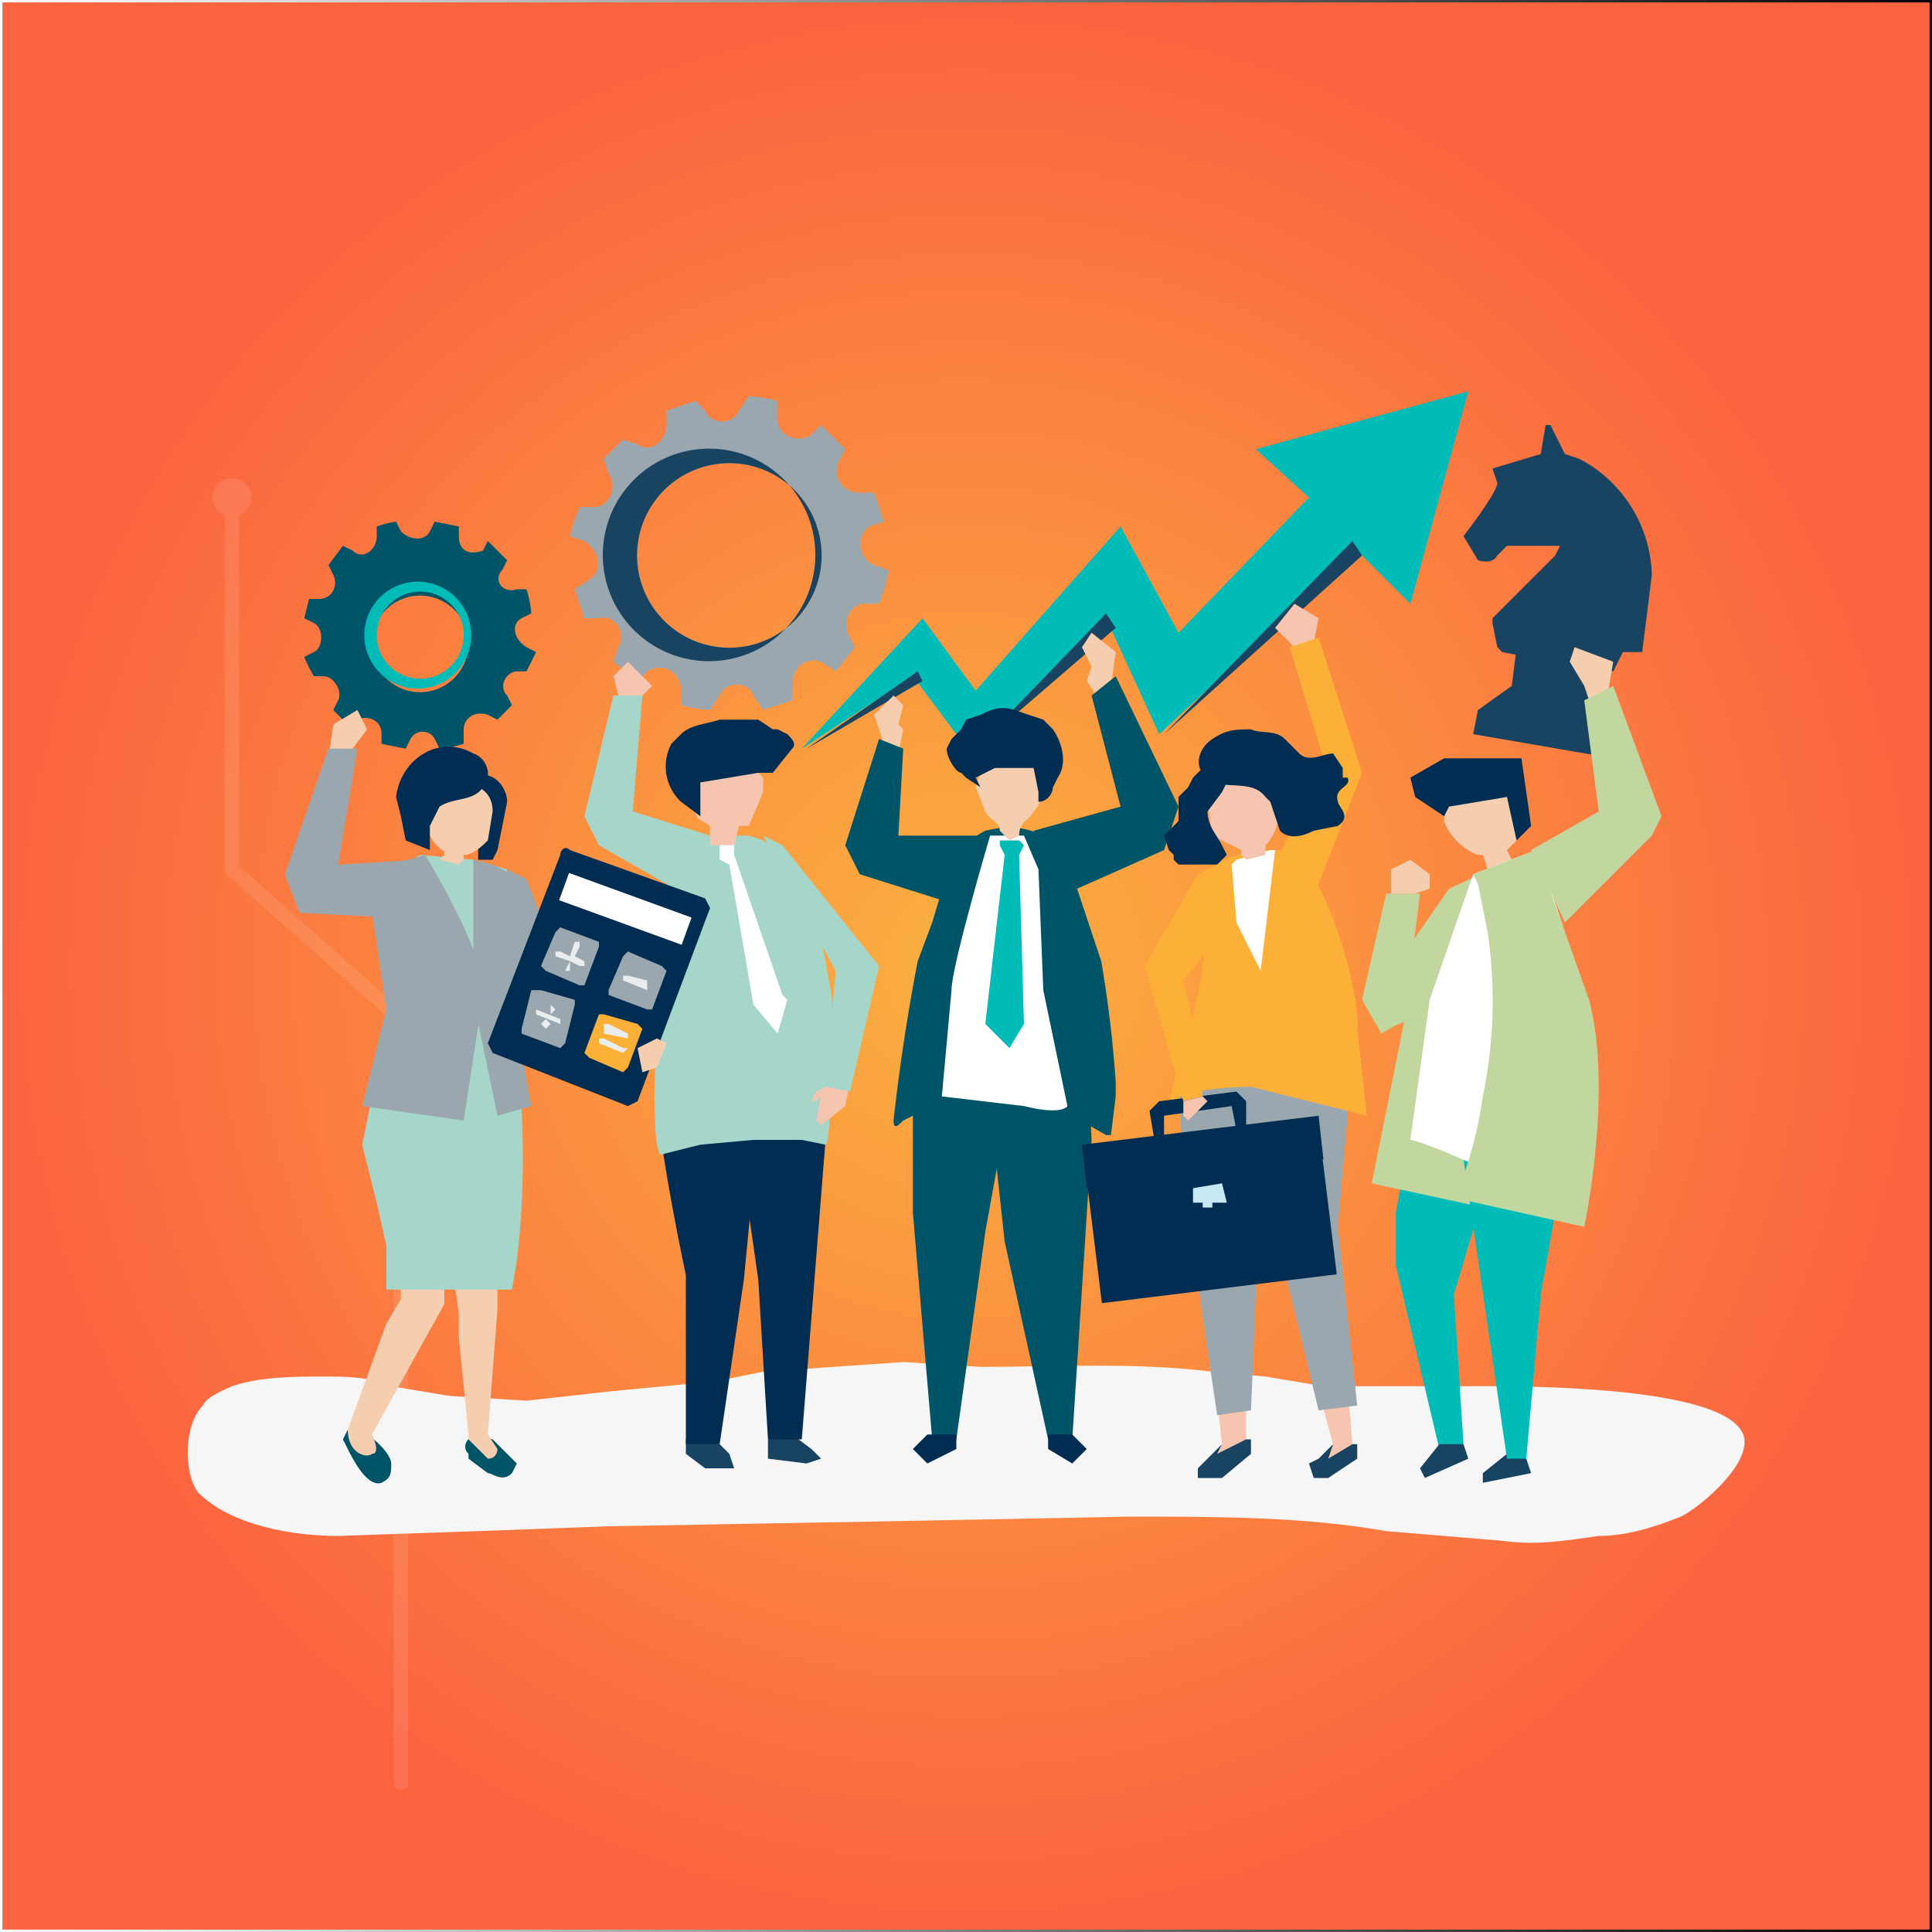 <svg version="1" id="Layer_1" xmlns="http://www.w3.org/2000/svg" xmlns:xlink="http://www.w3.org/1999/xlink" viewBox="0 0 400 400">
  <rect x="0" y="0" width="400" height="400" fill="#808080" stroke="none"/>
  <style>
    .st2{opacity:.1}.st3{fill:none;stroke:#fff;stroke-width:3;stroke-linecap:round;stroke-linejoin:round;stroke-miterlimit:10}.st4{fill:#fff}.st10{fill:#9ba7ae}.st11{fill:#184462}.st12{fill:#002d51}.st13{fill:#a6d6ca}.st14{fill:#f6c5b0}.st15{fill:#00bcb9}.st16{fill:#005467}.st17{fill:#f5ceb0}.st19{fill:#c2d69f}.st20{fill:#fdb037}.st21{fill:#eaeded}
  </style>
  <radialGradient id="SVGID_1_" cx="200" cy="200" r="200" gradientTransform="matrix(1 0 0 -1 0 400)" gradientUnits="userSpaceOnUse">
    <stop offset="0" stop-color="#fbb140"/>
    <stop offset="1" stop-color="#fb6340"/>
  </radialGradient>
  <linearGradient id="SVGID_2_" gradientUnits="userSpaceOnUse" x1="-1" y1="200" x2="401" y2="200" gradientTransform="matrix(1 0 0 -1 0 400)">
    <stop offset="0" stop-color="#fff"/>
    <stop offset="1"/>
  </linearGradient>
  <path fill="url(#SVGID_1_)" stroke="url(#SVGID_2_)" stroke-miterlimit="10" d="M0 0h400v400H0z"/>
  <g>
    <defs>
      <path id="SVGID_3_" d="M0 0h400v400H0z"/>
    </defs>
    <clipPath id="SVGID_4_">
      <use xlink:href="#SVGID_3_" overflow="visible"/>
    </clipPath>
    <g class="st2" clip-path="url(#SVGID_4_)">
      <path class="st3" d="M83 369V211l-35-31v-77"/>
      <path class="st4" d="M44 103a4 4 0 1 0 8 0 4 4 0 0 0-8 0z"/>
    </g>
  </g>
  <g>
    <path d="M187 282l-29 2-10 2-21 2-18 2-16-1-12-2c-5-2-9-2-14-2-6 0-13 0-19 2-2 1-5 2-6 4-4 4-4 14-1 18 7 7 20 9 29 9l29-1 27-1 56-1 52-1c18 0 36 0 53 3l24 2c7 1 13 0 20-1 6 0 12-2 17-4 4-2 12-9 13-14 4-14-51-13-59-13h-28l-12-2-11-1c-16-2-32-1-48-1l-16-1z" fill="#f6f6f6"/>
    <path class="st10" d="M180 109l3-1-2-6h-3c-4 0-6-4-4-7l1-2-5-5-2 2c-3 2-7 0-7-3v-4a34 34 0 0 0-6-1l-2 3c-1 3-6 3-7 0l-2-2-6 2v3c0 3-3 6-6 4l-3-1-4 4 1 3c2 3 0 7-3 7h-3a34 34 0 0 0-2 6l3 1c3 2 4 6 1 8l-3 2 2 6h3c3-1 6 3 4 6l-1 3 5 4 2-2c3-2 7 0 7 4v3a34 34 0 0 0 6 1l2-3c1-3 6-3 7 0l2 3 6-2v-3c0-4 3-6 6-5l3 2 4-5-1-2c-2-3 0-7 3-7h3a34 34 0 0 0 2-7l-3-1c-3-1-4-6-1-8zm-27 25a19 19 0 1 1-4-38 19 19 0 0 1 4 38z"/>
    <path class="st11" d="M149 93a22 22 0 1 0 4 43 22 22 0 0 0-4-43zm4 41a19 19 0 1 1-4-38 19 19 0 0 1 4 38zM164 297l4 3 2 2-3 1-8-1v-4l5-1zM149 299l2 2 1 3h-6l-4-3v-3l7 1z"/>
    <path class="st12" d="M157 234l-3 31-5 34h-7v-35s-6-28-6-38l21 8z"/>
    <path class="st12" d="M171 235l-5 63h-7l-2-33-4-28 15-17z"/>
    <path class="st13" d="M172 205l-2-11-2-10-7-8-3-2-3-1h-12l-3 4c-2 3-2 7-2 12 0 0 1 11-1 19-2 9-2 32 0 31l8-2 11-1h10l5 1c1 0 2-28 1-32z"/>
    <path class="st14" d="M152 175h-5v-4c-1-1-3-1-3-3v-1l1-6v-2l3-1c3-1 6-1 8 1l2 2v3a377 377 0 0 1-3 7h-2l-1 4z"/>
    <path class="st12" d="M161 151h-1l-3-2h-8c-3 1-6 1-8 3l-2 2a10 10 0 0 0 2 12l4 3v-7l6-1 6-1h3l4-5c1-1 0-2-1-3l-2-1z"/>
    <path class="st13" d="M147 173l-16-5 2-24h-6l-6 25 3 6 14 8 6-10z"/>
    <path class="st14" d="M128 144l-1-4 3-3 5 5-2 2z"/>
    <g>
      <path class="st4" d="M163 207l-1-1-10-29v-2h-3v3l2 1 5 29 5 6 2-7z"/>
    </g>
    <g>
      <path class="st14" d="M173 224l-4 2-1 2h1l1-1-1 5 1 1 5-4 1-5z"/>
      <path class="st13" d="M162 175l-4-2 15 28-2 24 5 1 6-26z"/>
    </g>
    <g>
      <path class="st15" d="M304 81l-44 12 11 10-27 28-12-22-30 34-11-15-25 27 23-15 12 16 28-28 11 24 41-38 11 11 12-44z"/>
      <path class="st11" d="M241 152l41-37-2-3zM202 155l29-25-2-3zM190 139l-23 16 24-14z"/>
    </g>
    <g>
      <path class="st16" d="M83 110l-1-2a22 22 0 0 0-4 1v2c0 3-3 5-5 3l-2-1-3 4 1 2c1 2 0 5-3 5h-2l-1 4 2 1c2 1 2 5 0 6l-2 1a22 22 0 0 0 2 4h2c2 0 4 3 3 5l-1 2 3 3 2-1c2-1 5 0 5 3v2l5 1 1-2c1-2 4-2 5 0l1 2a22 22 0 0 0 5-1v-3c0-2 2-4 5-3l2 1 3-3-1-2c-2-2 0-5 2-5h2l2-4-2-1c-3-2-3-5-1-6l2-1a22 22 0 0 0-1-5h-2c-3 1-5-2-3-4l1-2-4-4-1 2c-3 1-5 0-5-3v-2l-5-1-1 2c-1 2-4 2-6 0zm13 19a10 10 0 1 1-19 5 10 10 0 0 1 19-5z"/>
      <path class="st15" d="M90 142a11 11 0 0 1-7-21 11 11 0 0 1 7 21zm-6-19a9 9 0 1 0 6 17 9 9 0 0 0-6-17z"/>
    </g>
    <g>
      <path class="st17" d="M183 154l-2-6 4-4 2 2-1 4 1 1-1 5-3-2zM230 142l1-7-5-4-2 3 2 4-1 3 2 3z"/>
      <path class="st16" d="M189 215v36l4 47h5l6-43 8-44z"/>
      <path class="st12" d="M198 300l-6 3-3-3 3-3h6z"/>
      <path class="st16" d="M225 215l1 21-4 62h-5l-9-41-5-46z"/>
      <path class="st12" d="M217 300l5 3 3-3-3-3h-5z"/>
      <path class="st16" d="M231 227l-1 8h-1l-7-4-8-2-13-1-10 2-4 2c-1 1-2 2-2 0a418 418 0 0 1 5-33l3-8 3-10c2-4 4-7 8-9 4-1 8-1 12 1 4 1 5 8 7 11l5 15a249 249 0 0 1 3 25v3z"/>
      <path class="st4" d="M212 173h-7s-8 27-8 32l-2 22 17 2c8 2 9 0 9 0l-5-24-1-25-3-7z"/>
      <path class="st15" d="M211 174h-4v1l1 2-4 35 5 5 3-5-1-35 1-2-1-1z"/>
      <g>
        <path class="st17" d="M208 173l1 1 2-1c0-3 2-3 3-5 2-2 2-5 1-7v-2l-3-2c-2-1-5 0-8 1l-1 2-1 3 2 5c1 2 3 2 3 4l1 1z"/>
        <path class="st12" d="M218 151l-2-2-6-2c-3-1-5 0-7 1l-3 1-1 2-2 2-1 2c0 2 2 5 3 5l1 1 3 2-1-2 4-2h8l1 5v2c2 0 3-2 3-3l1-2c2-3 1-7-1-10z"/>
      </g>
      <path class="st16" d="M203 173h-17l1-18-5-2-7 22 3 6 19 6zM214 172l18-5-6-23 5-4 13 27-3 9-18 8z"/>
    </g>
    <g>
      <path class="st11" d="M306 116s3 1 4-1l2-2h11l-1 2-13 13v1l1 5 1 1 5 1 12 2 6 1 2-4h4l2-16a28 28 0 0 0-15-24l-3-1-3-6h-1l-1 6-10 3 1 3c0 2-7 11-7 11l3 5z"/>
      <path class="st11" d="M330 144l1-7-17-3-1 8-7 5-1 5 29 5 1-5z"/>
      <path class="st17" d="M333 143l1-6-8-3-1 3 3 5 1 3z"/>
      <path class="st19" d="M300 184l-9 13-6 11 2 5 8-3z"/>
      <path class="st15" d="M310 232v6l-9 30 2 31-5 1-9-38v-11l4-22z"/>
      <path class="st11" d="M298 299l-4 5 1 2 9-4-1-3zM312 301l-5 4v2l10-2-1-3z"/>
      <path class="st19" d="M300 184l13-6s5 12 10 32-2 43-2 43l-37-8 7-35 9-26z"/>
      <path class="st15" d="M303 240l9 62h4l3-34 6-34z"/>
      <path class="st17" d="M299 166c4 0 7-3 11-3l5 5v4l-1 2-2 2 1 2-5 2-1-3h-1c-3-1-6-4-7-7v-4z"/>
      <path class="st12" d="M300 167l12-2 2 9 3-3-2-14h-16l-7 4 1 4 6 4z"/>
      <path class="st4" d="M305 181l13-5s5 12 10 31c6 19-2 44-2 44s-28-14-34-15l4-29 9-26z"/>
      <path class="st19" d="M329 207l-11-31-13 5 1 2 2 10a97 97 0 0 1-1 34c-1 7-3 15-6 21l27 6s6-28 1-47z"/>
      <path class="st19" d="M317 176l14-8-3-23 6-3 10 27-2 4-18 18zM292 201l2-16h-7l-5 22 4 7 5-3z"/>
      <path class="st17" d="M288 185v-5l4-2 4 3v3l-3 1z"/>
    </g>
    <g>
      <path class="st17" d="M68 157l1-7 5-3 2 4-3 4v3z"/>
      <path class="st16" d="M107 303l-5-5-4-1-1 1a2 2 0 0 0 0 3v1l4 3c1 0 3 2 5 0l1-2z"/>
      <path class="st17" d="M103 266v5l-2 26 2 3s0 2-2 2l-4-4v-1l-2-20v-5l-1-7 9 1z"/>
      <path class="st16" d="M74 296h-2l-1 2 1 2c1 2 4 8 7 7 2-1 2-2 2-4s-4-6-7-7z"/>
      <path class="st17" d="M92 263v7l-15 27s2 4 0 4c-1 1-5 0-5-5l8-22 3-5v-8l9 2z"/>
      <path class="st13" d="M75 237l2-10 3-18-3-26 10-6 11 1 7 2 1 33 2 17s1 15-1 31l-1 6H80v-9l-2-9-3-12z"/>
      <path class="st10" d="M81 179l-5 3 4 27-5 20 21 3 4-26c1-8-12-29-12-29l-7 2z"/>
      <path class="st10" d="M102 179l4 2 1 31 3 17-7 2-5-24v-29l4 1z"/>
      <path class="st12" d="M101 169c1 2-1 5-2 6v3h3l1-2 2-10c0-3-3-7-7-5l-1 1v1l2 3 2 3z"/>
      <path class="st17" d="M96 177c2 0 4-2 5-3l1-6c0-7-9-7-13-3-3 5 1 13 7 12z"/>
      <path class="st12" d="M90 169l-1 2v5l-5-2-1-5-1-4c1-8 9-13 16-9 3 1 4 5 2 7-2 3-6 2-9 4l-1 2z"/>
      <path class="st17" d="M96 176v2l-1 1-4-1 1-1v-2l2 1h2z"/>
      <path class="st10" d="M87 178l-17 1 4-24h-6l-9 26 3 8 20 1zM105 180l4 2 10 26 16 7-1 5-20-4-8-16z"/>
      <g>
        <path class="st12" d="M130 229l-28-11-1-2 15-39c0-1 1-2 2-1l28 10 1 2-15 40-2 1z"/>
        <path class="st10" d="M120 204l-7-3-1-1 3-7 1-1 8 3v1l-3 8h-1zM134 209l-8-3v-1l3-7 1-1 7 3 1 1-3 8h-1zM116 217l-8-3v-1l2-8h2l7 2v1l-2 8-1 1z"/>
        <path class="st20" d="M129 222l-7-3-1-1 3-8h1l7 2 1 1-3 8-1 1z"/>
        <path class="st21" d="M119 198l2 1v1h-1l-2-1v2h-1s0 1 0 0l1-2-3-1v-1h1l2 1 1-3h1v1l-1 2zM129 203v-1h1l4 1v1h1-1v1l-5-2zM125 214v-1-1h1l4 2v1l-5-1zM124 216v-1h1l4 2h1l-1 1-5-2zM111 210v-1l5 2v1l-5-2zM115 209l-1 1v-1-1l1 1zM114 212l-1 1-1-1 1-1 1 1z"/>
        <path transform="rotate(-70 129 188)" class="st4" d="M126 175h6v27h-6z"/>
      </g>
      <path class="st17" d="M136 221l-3 1-1-5 4-2 2 1z"/>
    </g>
    <g>
      <path class="st14" d="M272 133l1-5-5-3-4 5 4 4z"/>
      <path class="st20" d="M264 179l10-22-7-23 6-2 9 28-11 28-6-9z"/>
      <path class="st14" d="M280 299l-1-12-6 1 3 11-2 3v2l4-1 2-4zM252 290l1 9-1 2v1l4-1 2-1v-12z"/>
      <path class="st10" d="M260 226l3 24 2 9 8 33 8-1-4-37 2-23v-6l2-7z"/>
      <path class="st10" d="M244 227l2 25 6 41 7-1 1-24 4-46-9-3-7-2z"/>
      <path class="st11" d="M253 299l-5 5v2h5l6-5v-3h-1l-6 3 1-2zM276 299l-3 3-2 1 1 3h3l6-4v-3h-1l-5 3 1-3z"/>
      <path class="st20" d="M252 179s3-3 13-3c9 0 17 31 16 37l2 18-24-6s-13 0-16 3 6-22 6-28c1-6 0-18 3-21z"/>
      <path class="st4" d="M263 176h1l-3 25-5-10-1-12 1-1z"/>
      <path class="st14" d="M250 166c-1-7 9-9 13-4 3 4 2 10-1 13v2l-4 1-1-1v-1l-6-3-1-7z"/>
      <path class="st12" d="M253 158l1 1 1 1-2 4-3 4c0 3 2 5 3 7l1 2-2 2h-5-1-2l-1-1v-1l-1-1-1-3 3-3v-3-2l2-2 1-2 2-2c1-1 2-2 4-1z"/>
      <path class="st12" d="M263 166l2 6c2 2 5 1 7 0l5-1c3-2 0-4 0-5-1-3 3-3 2-5h-1v-2l-2-3c-2 0-5 2-7 0l-3-3c-2-2-5-1-7-2-3 0-5 0-8 2s-4 6-1 8c3 3 9 0 12 4l1 1z"/>
      <g>
        <path transform="rotate(-7 250 251)" class="st12" d="M226 235h49v32h-49z"/>
        <path class="st12" d="M258 234h-2l-1-5-14 2v5h-2l-1-6 2-2 16-2 2 2v6z"/>
        <path class="st12" d="M274 240l-23 7-26-1-1-9 49-6z"/>
        <path d="M253 245l-6 1v3h2v1h2s1 0 0 0v-1h3l-1-4z" fill="#c8e7f5"/>
      </g>
      <path class="st20" d="M253 193l1-15-6 3-11 19 8 28 4-1-1-11-3-13z"/>
      <path class="st14" d="M246 232l-1-1v-3l4-1 1 1-4 4z"/>
    </g>
  </g>
</svg>
